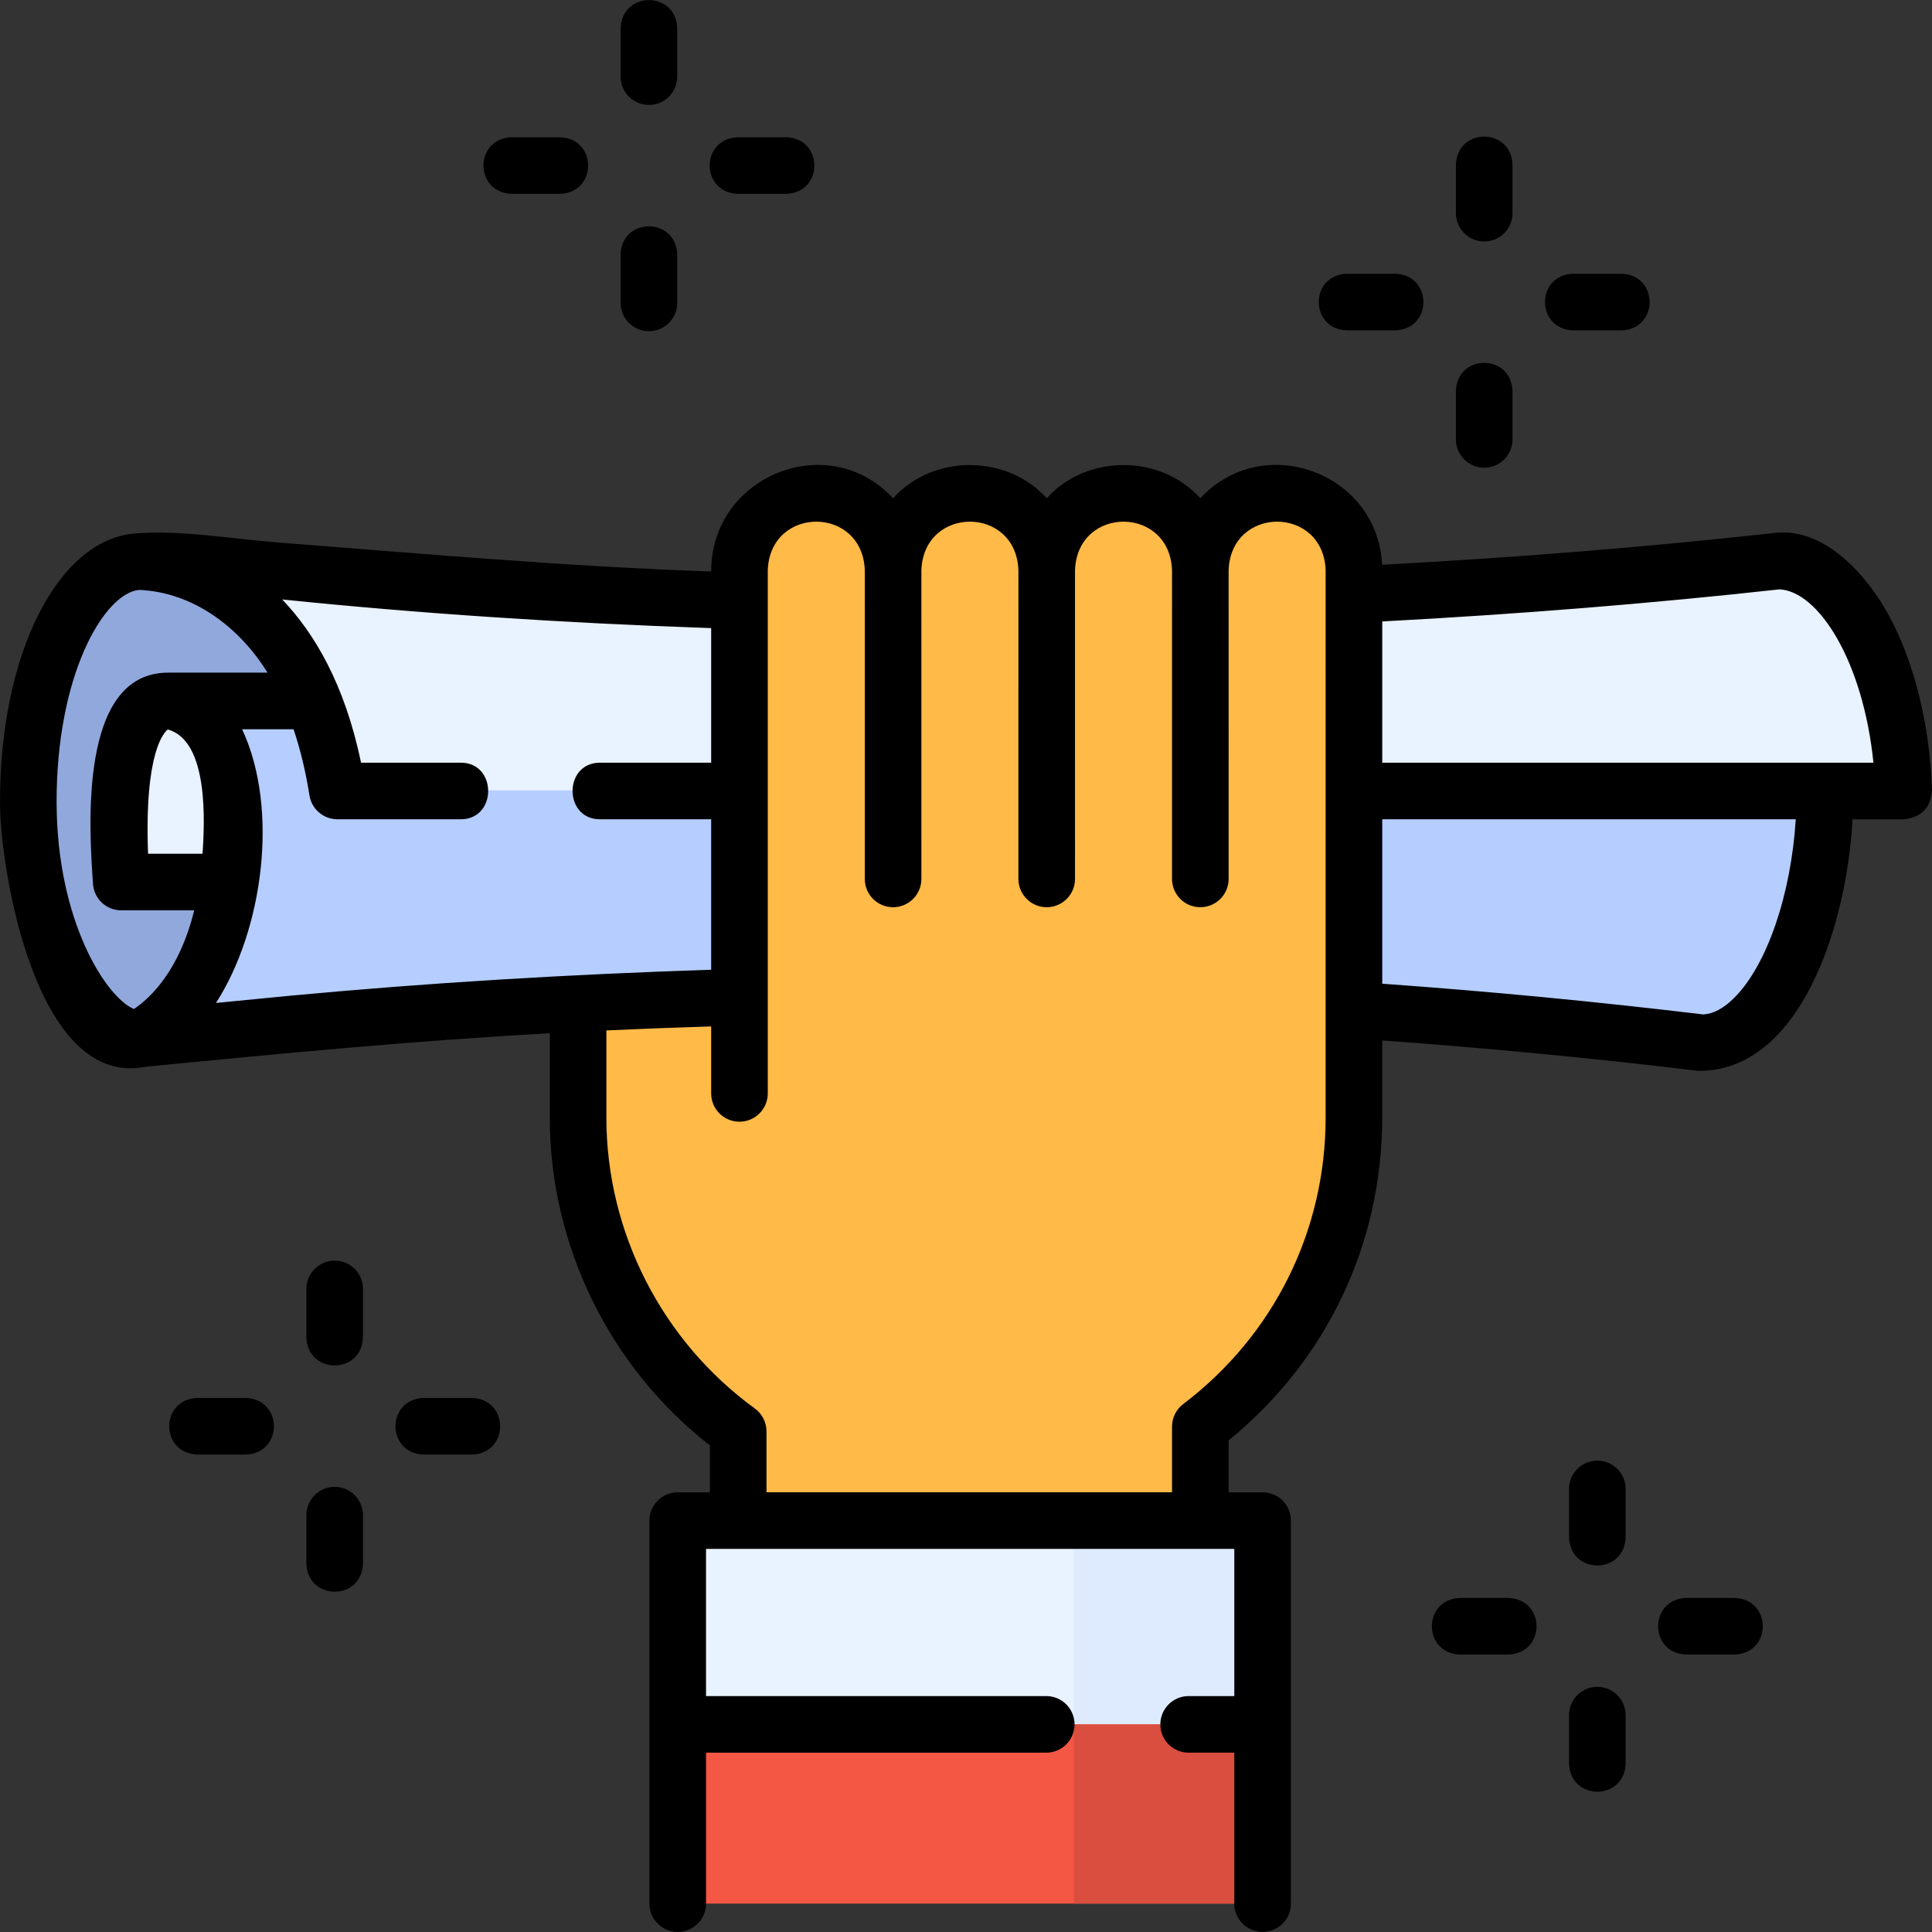 <svg id="Layer_1" enable-background="new 0 0 511.996 511.996" height="512" viewBox="0 0 511.996 511.996" width="512" xmlns="http://www.w3.org/2000/svg"><rect x="0" y="0" width="511.996" height="511.996" fill="#333333" stroke="none"/><g><g><g><path d="m44.036 149.973 32.704 2.238c124.382 12.841 249.597 12.349 373.648-1.468 18.196.085 33.07 26.028 33.223 60.71s-14.474 64.969-32.67 64.884c-124.177-14.978-249.402-16.642-373.676-4.965l-40.451 3.952z" fill="#e9f2ff"/><path d="m118.001 155.944c.078 17.768-22.283 113.672-22.283 113.672s-51.746 5.741-58.463 5.709c-13.667-.064-29.6-27.444-29.754-62.381s13.176-63.234 29.197-64.138z" fill="#91a8dd"/><g><path d="m44.523 185.76c-5.514 0-15.253 6.79-12.395 48.459h47.554s.859-48.459-35.159-48.459z" fill="#e9f2ff"/><path d="m450.799 276.336c18.259.085 32.937-30.202 32.784-64.883-.044-10.031-1.33-17.271-3.57-25.693h-392.025-43.465s18.689 0 16.746 39.267c-1.736 35.076-18.392 47.173-24.456 50.297l39.016-3.959c124.705-11.675 250.363-10.009 374.97 4.971z" fill="#b5ceff"/></g><g><path d="m471.228 148.674c-124.481 13.815-270.764 15.579-395.576 2.737 0 0-14.993-1.449-20.003-1.774-12.816-.831-18.95-.831-18.95-.831s42.894-1.521 52.719 60.646h415.082c-1.13-33.006-15.651-60.695-33.272-60.778z" fill="#e9f2ff"/></g></g><g><g><path d="m318.096 485.72v-107.661c24.731-18.775 40.71-48.478 40.71-81.923v-1.333-24.697-16.023-103.049c0-11.242-9.113-20.355-20.355-20.355-11.242 0-20.355 9.113-20.355 20.355 0-11.242-9.113-20.355-20.355-20.355-11.242 0-20.355 9.113-20.355 20.355 0-11.242-9.113-20.355-20.355-20.355-11.242 0-20.355 9.113-20.355 20.355 0-11.242-9.113-20.355-20.355-20.355-11.242 0-20.355 9.113-20.355 20.355v113.222s-23.284.714-42.772 1.504v29.043 1.333c0 34.213 16.727 64.503 42.433 83.191v106.393z" fill="#ffba47"/></g><path d="m179.601 402.97h155v62.105h-155z" fill="#e9f2ff"/><path d="m284.601 402.97h50v54h-50z" fill="#deebff"/><path d="m179.601 456.97h155v47.5h-155z" fill="#f55745"/><path d="m284.601 456.97h50v47.5h-50z" fill="#d94e3e"/></g></g><g><path d="m500.652 163.245c-5.597-10.399-16.879-23.528-30.251-22.025-33.306 3.696-68.306 6.526-104.128 8.446-1.211-24.528-31.606-35.504-48.176-17.628-10.537-11.727-30.177-11.724-40.71 0-10.537-11.727-30.177-11.724-40.71 0-17.216-18.534-48.277-5.871-48.21 19.411-38.351-1.324-76.409-4.709-114.639-7.676-11.849-.92-26.249-3.4-38.159-2.392-20.547 1.739-35.839 32.311-35.666 71.597.076 17.402 9.491 75.805 38.794 69.689 35.599-3.478 71.171-6.884 106.898-8.841v22.311c0 33.878 15.792 66.085 42.433 86.927v12.407h-8.525c-4.142 0-7.5 3.358-7.5 7.5v54 47.5c0 4.142 3.358 7.5 7.5 7.5s7.5-3.358 7.5-7.5v-40h90.161c4.142 0 7.5-3.358 7.5-7.5s-3.358-7.5-7.5-7.5h-90.161v-39h140v39h-12.103c-4.142 0-7.5 3.358-7.5 7.5s3.358 7.5 7.5 7.5h12.101v40c0 4.142 3.358 7.5 7.5 7.5s7.5-3.358 7.5-7.5v-47.5-54c0-4.142-3.358-7.5-7.5-7.5h-9.005v-13.767c25.921-21.063 40.71-52.039 40.71-85.567v-20.408c27.89 2.011 56.017 4.711 83.735 8.055 26.895.251 39.409-38.249 40.886-66.665h13.573c4.692-.465 7.191-3.051 7.496-7.757-.591-17.245-4.62-33.623-11.344-46.117zm-485.651 49.666c-.149-33.939 12.512-55.621 21.825-56.579 14.401.574 26.672 9.953 34.068 21.928h-26.371c-23.842 0-20.862 41.632-19.877 55.997.27 3.934 3.54 6.987 7.482 6.987h19.339c-3.907 15.923-11.558 23.18-15.979 26.155-7.336-3.078-20.349-23.151-20.487-54.488zm29.483-19.592c10.988 3.075 9.702 25.047 9.194 32.924h-14.442c-1.025-27.352 4.423-32.34 5.248-32.924zm32.05 70.588-19.298 1.885c12.408-19.246 16.847-51.306 6.926-72.533h13.631c1.722 5.111 3.169 10.907 4.216 17.529.576 3.645 3.718 6.329 7.408 6.329h32.678c9.697 0 9.697-15 0-15h-26.42c-4.322-20.92-12.491-34.483-20.891-43.249l.232.016c35.728 3.673 73.879 6.217 113.449 7.572v35.661h-29.46c-9.697 0-9.697 15 0 15h29.46v39.873c-37.379 1.217-74.683 3.417-111.931 6.917zm274.773 32.229c0 30.056-13.758 57.739-37.746 75.949-1.868 1.418-2.965 3.628-2.965 5.974v17.412h-107.47v-16.143c0-2.4-1.148-4.655-3.09-6.066-24.635-17.909-39.343-46.741-39.343-77.125v-23.068c9.255-.427 18.512-.781 27.772-1.06v17.753c0 4.142 3.358 7.5 7.5 7.5s7.5-3.358 7.5-7.5v-138.728c.697-17.054 25.057-17.068 25.714.062-.014.015.003 81.792-.003 81.824 0 4.142 3.358 7.5 7.5 7.5s7.5-3.358 7.5-7.5c.006-.009 0-81.811-.003-81.824.655-17.14 25.067-17.13 25.717 0-.014.015.003 81.792-.003 81.824 0 4.142 3.358 7.5 7.5 7.5s7.5-3.358 7.5-7.5c.006-.009 0-81.811-.003-81.824.655-17.14 25.066-17.13 25.716 0-.014.015.003 81.792-.003 81.824 0 4.142 3.358 7.5 7.5 7.5s7.5-3.358 7.5-7.5c.006-.009 0-81.811-.003-81.824.64-17.092 24.997-17.157 25.714-.062-.001 0-.001 145.102-.001 145.102zm108.295-31.719c-2.819 2.819-5.598 4.302-8.267 4.413-28.15-3.387-56.715-6.115-85.028-8.14v-43.572h109.582c-1.232 19.813-7.56 38.574-16.287 47.299zm24.009-62.299c.006 0-117.297 0-117.304 0v-37.432c36.197-1.927 71.574-4.775 105.252-8.502 10.303.475 22.159 18.877 24.92 45.934z"/><path d="m393.327 63.993c4.142 0 7.5-3.358 7.5-7.5v-12.843c-.344-9.931-14.659-9.923-15 0v12.843c0 4.142 3.358 7.5 7.5 7.5z"/><path d="m393.327 123.948c4.142 0 7.5-3.358 7.5-7.5v-12.843c-.344-9.931-14.659-9.923-15 0v12.843c0 4.142 3.358 7.5 7.5 7.5z"/><path d="m416.883 87.549h12.843c9.931-.344 9.923-14.659 0-15h-12.843c-9.93.344-9.923 14.659 0 15z"/><path d="m356.928 87.549h12.843c9.931-.344 9.923-14.659 0-15h-12.843c-9.931.344-9.923 14.659 0 15z"/><path d="m88.695 334.072c-4.142 0-7.5 3.358-7.5 7.5v12.843c.344 9.931 14.659 9.923 15 0v-12.843c0-4.143-3.358-7.5-7.5-7.5z"/><path d="m88.695 394.027c-4.142 0-7.5 3.358-7.5 7.5v12.843c.344 9.931 14.659 9.923 15 0v-12.843c0-4.143-3.358-7.5-7.5-7.5z"/><path d="m125.094 370.47h-12.843c-9.931.344-9.923 14.659 0 15h12.843c9.931-.344 9.924-14.659 0-15z"/><path d="m65.139 370.47h-12.843c-9.931.344-9.923 14.659 0 15h12.843c9.931-.344 9.923-14.659 0-15z"/><path d="m171.968 27.813c4.142 0 7.5-3.358 7.5-7.5v-12.843c-.344-9.931-14.659-9.923-15 0v12.843c0 4.142 3.358 7.5 7.5 7.5z"/><path d="m171.968 87.768c4.142 0 7.5-3.358 7.5-7.5v-12.842c-.344-9.931-14.659-9.923-15 0v12.843c0 4.141 3.358 7.499 7.5 7.499z"/><path d="m195.524 51.369h12.842c9.931-.344 9.923-14.659 0-15h-12.842c-9.93.345-9.923 14.66 0 15z"/><path d="m135.569 51.369h12.843c9.931-.344 9.923-14.659 0-15h-12.843c-9.93.345-9.923 14.66 0 15z"/><path d="m423.305 387.072c-4.142 0-7.5 3.358-7.5 7.5v12.843c.344 9.931 14.659 9.923 15 0v-12.843c0-4.143-3.358-7.5-7.5-7.5z"/><path d="m423.305 447.027c-4.142 0-7.5 3.358-7.5 7.5v12.843c.344 9.931 14.659 9.923 15 0v-12.843c0-4.143-3.358-7.5-7.5-7.5z"/><path d="m459.704 423.47h-12.843c-9.931.344-9.923 14.659 0 15h12.843c9.93-.344 9.923-14.659 0-15z"/><path d="m399.749 423.47h-12.843c-9.931.344-9.923 14.659 0 15h12.843c9.93-.344 9.923-14.659 0-15z"/></g></g></svg>
